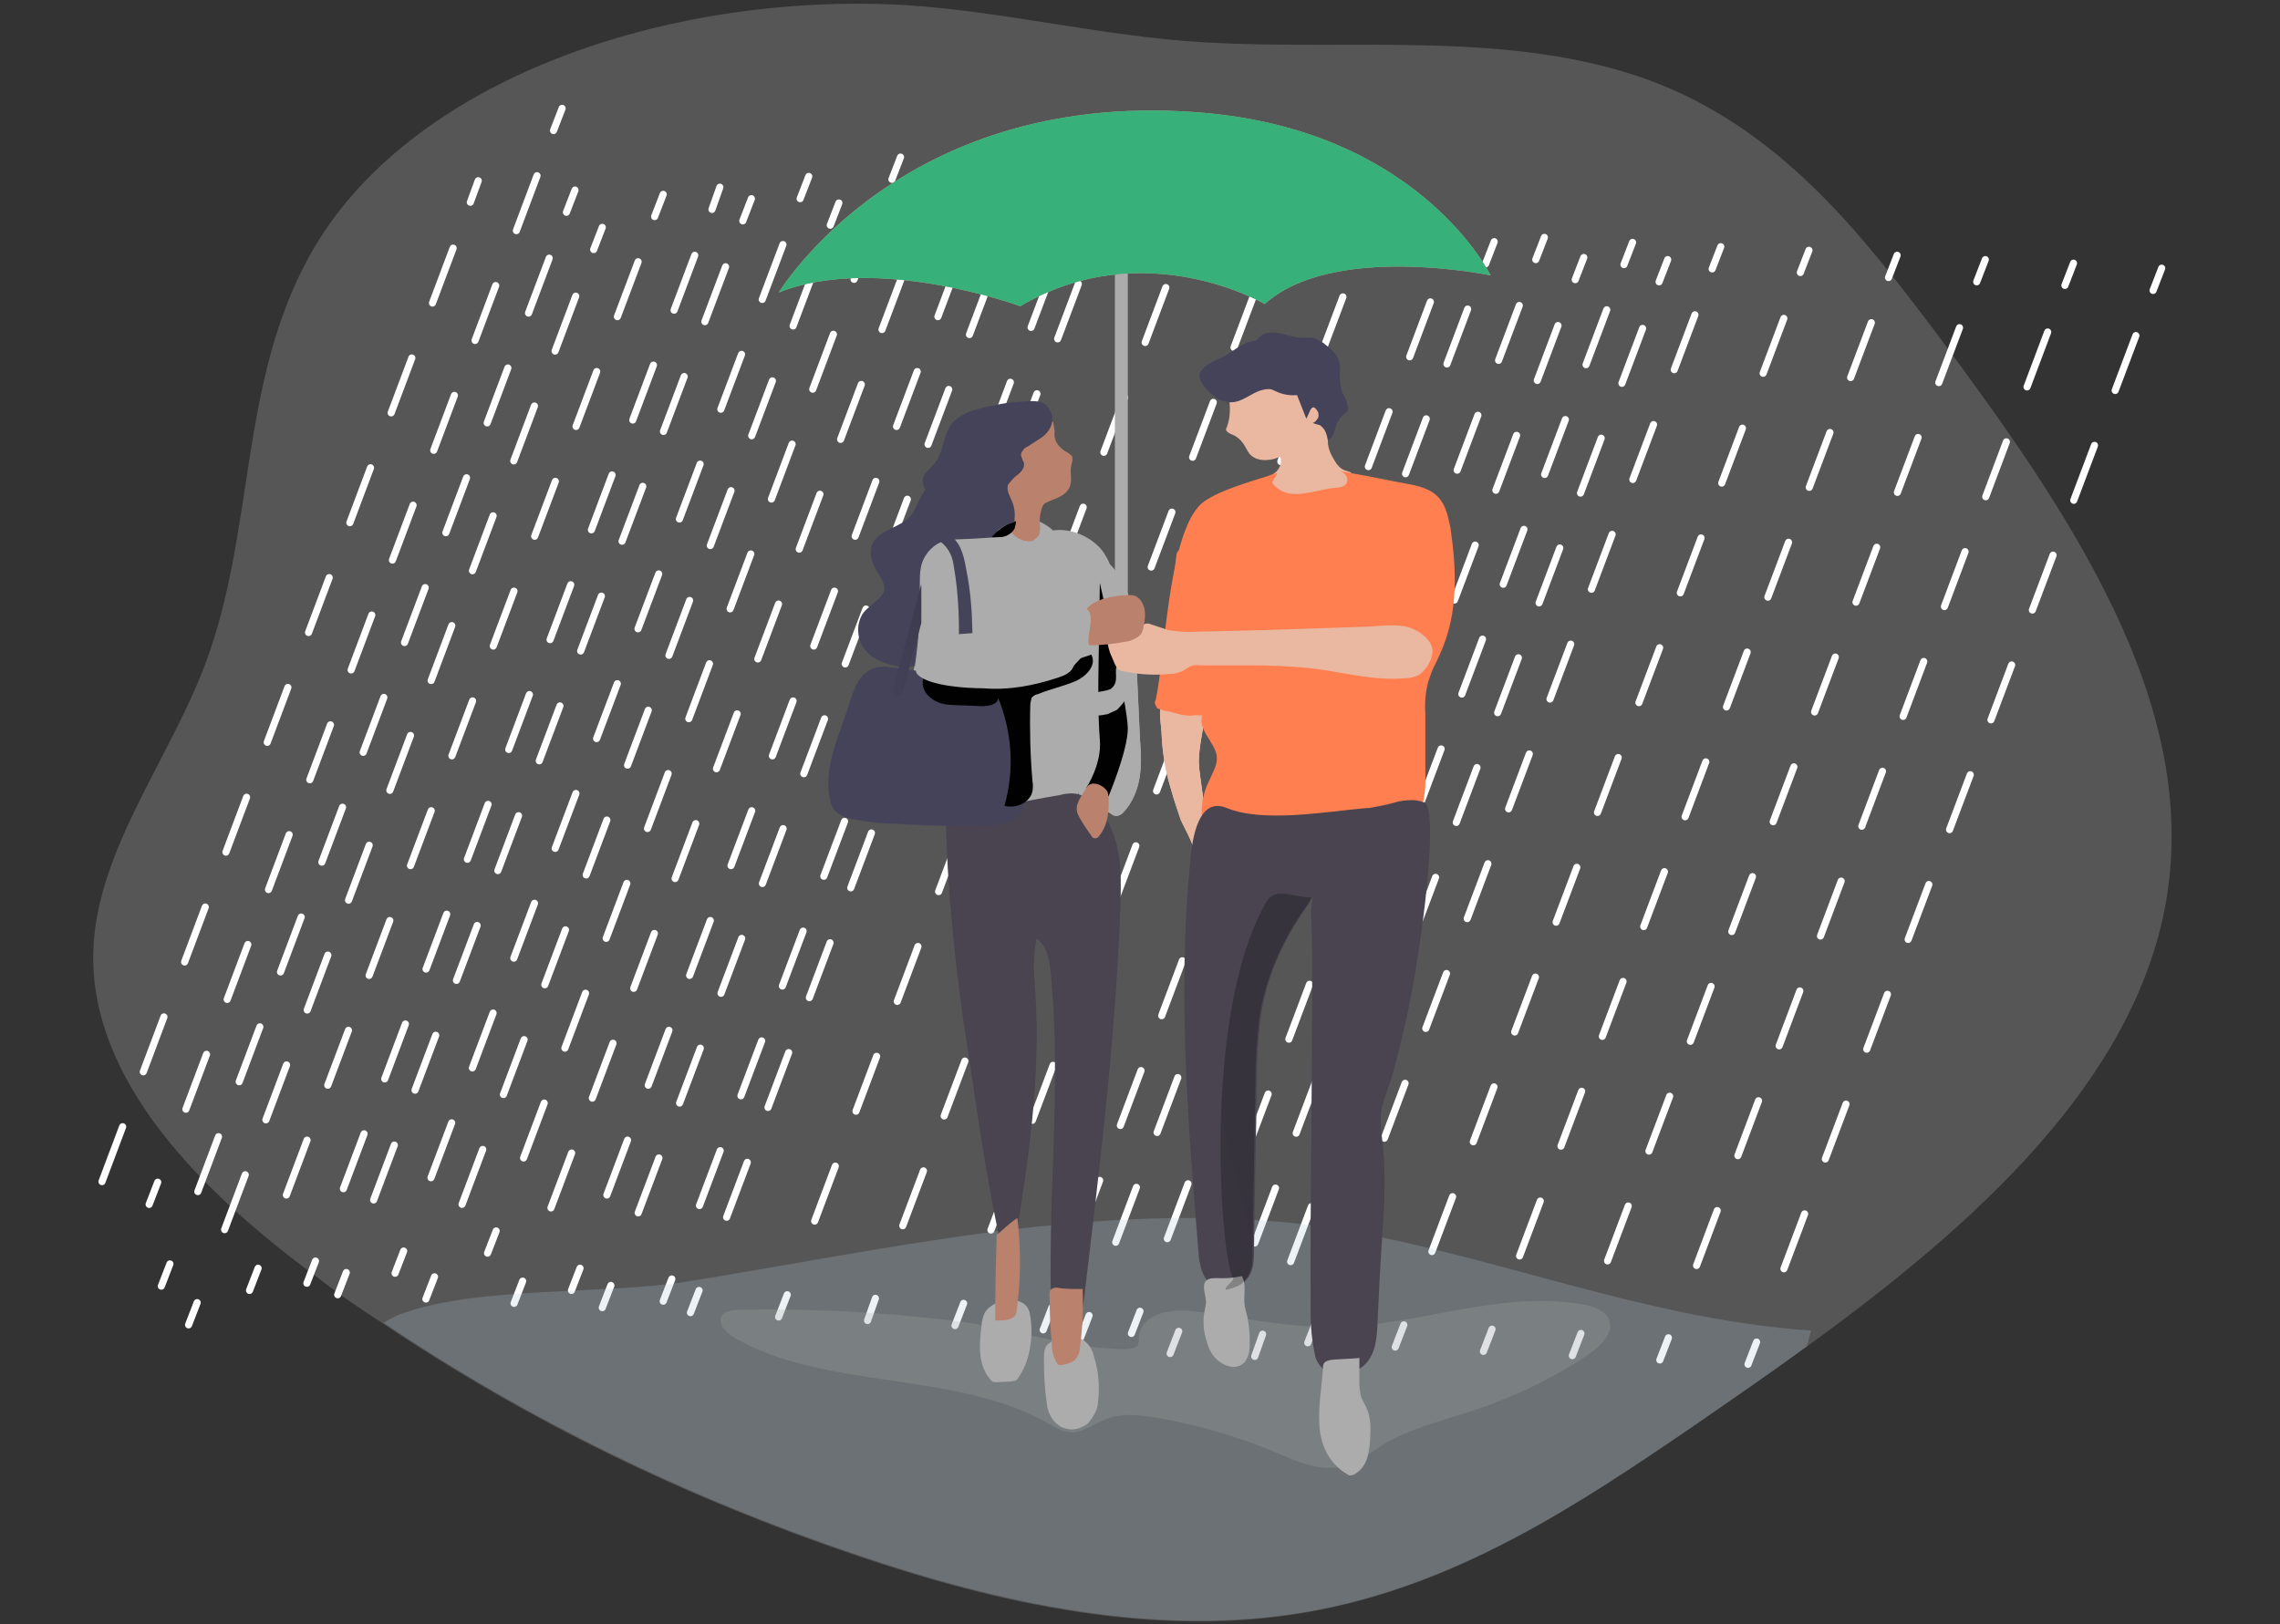 <?xml version="1.0" encoding="utf-8"?>
<!-- Generator: Adobe Illustrator 17.0.0, SVG Export Plug-In . SVG Version: 6.00 Build 0)  -->
<!DOCTYPE svg PUBLIC "-//W3C//DTD SVG 1.1//EN" "http://www.w3.org/Graphics/SVG/1.1/DTD/svg11.dtd">
<svg version="1.1" id="Слой_1" xmlns="http://www.w3.org/2000/svg" xmlns:xlink="http://www.w3.org/1999/xlink" x="0px" y="0px"
	 width="612px" height="436.11px" viewBox="0 179.08 612 436.11" enable-background="new 0 179.08 612 436.11" xml:space="preserve"
	>
<rect x="0" y="179.08" width="612" height="436.11" fill="#333333" stroke="none"/>
<g>
	<g>
		<g>
			<g>
				<g>
					<path opacity="0.24" fill="#C7C7C7" enable-background="new    " d="M581.4,421.211
						c-8.468,47.921-50.615,86.219-96.611,119.513c-10.008,7.313-20.4,14.434-30.408,21.362
						c-30.985,21.17-63.702,42.917-103.54,49.845c-40.608,7.121-82.947-2.309-120.86-15.204
						c-46.189-15.589-88.913-36.566-127.211-62.355c-5.966-3.849-11.932-7.891-17.513-12.317
						c-31.755-23.287-60.815-52.924-60.238-86.989c0.577-27.136,20.208-51.577,30.023-77.559
						c13.472-35.796,9.045-75.249,27.906-109.506c26.174-47.728,96.804-71.208,160.121-67.551
						c26.943,1.732,53.117,8.468,80.445,10.008c39.645,2.309,81.985-3.464,119.321,10.2c35.026,13.087,56.581,40.992,76.404,67.166
						C554.457,315.17,590.83,367.132,581.4,421.211z"/>
					<path fill="none" stroke="#FFFFFF" stroke-width="1.91" stroke-linecap="round" stroke-miterlimit="10" d="M128.366,227.604
						l-2.117,5.774"/>
					
						<path fill="none" stroke="#FFFFFF" stroke-width="1.91" stroke-linecap="round" stroke-miterlimit="10" stroke-dasharray="15.75,15.75" d="
						M121.63,245.694L22.325,509.74"/>
					<path fill="none" stroke="#FFFFFF" stroke-width="1.91" stroke-linecap="round" stroke-miterlimit="10" d="M154.347,230.106
						l-2.309,5.966"/>
					
						<path fill="none" stroke="#FFFFFF" stroke-width="1.91" stroke-linecap="round" stroke-miterlimit="10" stroke-dasharray="15.75,15.75" d="
						M147.419,248.389L48.113,512.242"/>
					<path fill="none" stroke="#FFFFFF" stroke-width="1.91" stroke-linecap="round" stroke-miterlimit="10" d="M45.611,518.4
						l-2.309,5.966"/>
					<path fill="none" stroke="#FFFFFF" stroke-width="1.91" stroke-linecap="round" stroke-miterlimit="10" d="M161.66,240.113
						l-2.309,5.966"/>
					
						<path fill="none" stroke="#FFFFFF" stroke-width="1.91" stroke-linecap="round" stroke-miterlimit="10" stroke-dasharray="15.75,15.75" d="
						M154.54,258.589L55.234,522.634"/>
					<path fill="none" stroke="#FFFFFF" stroke-width="1.91" stroke-linecap="round" stroke-miterlimit="10" d="M52.925,528.792
						l-2.309,5.966"/>
					<path fill="none" stroke="#FFFFFF" stroke-width="1.91" stroke-linecap="round" stroke-miterlimit="10" d="M178.019,231.26
						l-2.309,5.966"/>
					
						<path fill="none" stroke="#FFFFFF" stroke-width="1.91" stroke-linecap="round" stroke-miterlimit="10" stroke-dasharray="15.75,15.75" d="
						M171.283,249.351L71.785,513.396"/>
					<path fill="none" stroke="#FFFFFF" stroke-width="1.91" stroke-linecap="round" stroke-miterlimit="10" d="M69.283,519.555
						l-2.309,5.966"/>
					<path fill="none" stroke="#FFFFFF" stroke-width="1.91" stroke-linecap="round" stroke-miterlimit="10" d="M201.691,232.415
						l-2.309,5.966"/>
					
						<path fill="none" stroke="#FFFFFF" stroke-width="1.91" stroke-linecap="round" stroke-miterlimit="10" stroke-dasharray="15.75,15.75" d="
						M194.762,250.698L95.264,514.551"/>
					<path fill="none" stroke="#FFFFFF" stroke-width="1.91" stroke-linecap="round" stroke-miterlimit="10" d="M92.955,520.709
						l-2.309,5.966"/>
					<path fill="none" stroke="#FFFFFF" stroke-width="1.91" stroke-linecap="round" stroke-miterlimit="10" d="M193.223,229.336
						l-2.117,5.966"/>
					
						<path fill="none" stroke="#FFFFFF" stroke-width="1.91" stroke-linecap="round" stroke-miterlimit="10" stroke-dasharray="15.75,15.75" d="
						M186.487,247.619L87.181,511.472"/>
					<path fill="none" stroke="#FFFFFF" stroke-width="1.91" stroke-linecap="round" stroke-miterlimit="10" d="M84.679,517.63
						l-2.309,5.966"/>
					<path fill="none" stroke="#FFFFFF" stroke-width="1.91" stroke-linecap="round" stroke-miterlimit="10" d="M225.17,233.57
						l-2.309,5.966"/>
					
						<path fill="none" stroke="#FFFFFF" stroke-width="1.91" stroke-linecap="round" stroke-miterlimit="10" stroke-dasharray="15.75,15.75" d="
						M218.434,251.853l-99.498,264.045"/>
					<path fill="none" stroke="#FFFFFF" stroke-width="1.91" stroke-linecap="round" stroke-miterlimit="10" d="M116.626,521.864
						l-2.309,5.966"/>
					<path fill="none" stroke="#FFFFFF" stroke-width="1.91" stroke-linecap="round" stroke-miterlimit="10" d="M217.087,226.449
						l-2.309,5.966"/>
					
						<path fill="none" stroke="#FFFFFF" stroke-width="1.91" stroke-linecap="round" stroke-miterlimit="10" stroke-dasharray="15.75,15.75" d="
						M210.158,244.732L110.66,508.585"/>
					<path fill="none" stroke="#FFFFFF" stroke-width="1.91" stroke-linecap="round" stroke-miterlimit="10" d="M108.351,514.936
						l-2.309,5.966"/>
					<path fill="none" stroke="#FFFFFF" stroke-width="1.91" stroke-linecap="round" stroke-miterlimit="10" d="M249.034,234.725
						l-2.309,5.966"/>
					
						<path fill="none" stroke="#FFFFFF" stroke-width="1.91" stroke-linecap="round" stroke-miterlimit="10" stroke-dasharray="15.75,15.75" d="
						M242.298,252.815L142.8,516.86"/>
					<path fill="none" stroke="#FFFFFF" stroke-width="1.91" stroke-linecap="round" stroke-miterlimit="10" d="M140.298,523.019
						l-2.309,5.966"/>
					<path fill="none" stroke="#FFFFFF" stroke-width="1.91" stroke-linecap="round" stroke-miterlimit="10" d="M241.721,221.253
						l-2.309,5.966"/>
					
						<path fill="none" stroke="#FFFFFF" stroke-width="1.91" stroke-linecap="round" stroke-miterlimit="10" stroke-dasharray="15.75,15.75" d="
						M234.792,239.343l-99.306,264.045"/>
					<path fill="none" stroke="#FFFFFF" stroke-width="1.91" stroke-linecap="round" stroke-miterlimit="10" d="M133.177,509.547
						l-2.309,5.966"/>
					<path fill="none" stroke="#FFFFFF" stroke-width="1.91" stroke-linecap="round" stroke-miterlimit="10" d="M272.706,235.879
						l-2.309,5.966"/>
					
						<path fill="none" stroke="#FFFFFF" stroke-width="1.91" stroke-linecap="round" stroke-miterlimit="10" stroke-dasharray="15.75,15.75" d="
						M265.777,254.162l-99.498,263.853"/>
					<path fill="none" stroke="#FFFFFF" stroke-width="1.91" stroke-linecap="round" stroke-miterlimit="10" d="M163.97,524.174
						l-2.309,5.966"/>
					<path fill="none" stroke="#FFFFFF" stroke-width="1.91" stroke-linecap="round" stroke-miterlimit="10" d="M264.238,231.068
						l-2.309,5.966"/>
					
						<path fill="none" stroke="#FFFFFF" stroke-width="1.91" stroke-linecap="round" stroke-miterlimit="10" stroke-dasharray="15.75,15.75" d="
						M257.309,249.351l-99.498,264.045"/>
					<path fill="none" stroke="#FFFFFF" stroke-width="1.91" stroke-linecap="round" stroke-miterlimit="10" d="M155.694,519.555
						l-2.309,5.966"/>
					<path fill="none" stroke="#FFFFFF" stroke-width="1.91" stroke-linecap="round" stroke-miterlimit="10" d="M296.185,237.226
						l-2.309,5.966"/>
					
						<path fill="none" stroke="#FFFFFF" stroke-width="1.91" stroke-linecap="round" stroke-miterlimit="10" stroke-dasharray="15.75,15.75" d="
						M289.449,255.317l-99.498,264.045"/>
					<path fill="none" stroke="#FFFFFF" stroke-width="1.91" stroke-linecap="round" stroke-miterlimit="10" d="M187.642,525.521
						l-2.309,5.966"/>
					<path fill="none" stroke="#FFFFFF" stroke-width="1.91" stroke-linecap="round" stroke-miterlimit="10" d="M289.064,234.147
						l-2.309,5.966"/>
					
						<path fill="none" stroke="#FFFFFF" stroke-width="1.91" stroke-linecap="round" stroke-miterlimit="10" stroke-dasharray="15.75,15.75" d="
						M282.328,252.238l-99.691,264.045"/>
					<path fill="none" stroke="#FFFFFF" stroke-width="1.91" stroke-linecap="round" stroke-miterlimit="10" d="M180.328,522.441
						l-2.309,5.966"/>
					<path fill="none" stroke="#FFFFFF" stroke-width="1.91" stroke-linecap="round" stroke-miterlimit="10" d="M320.049,238.189
						l-2.309,5.966"/>
					
						<path fill="none" stroke="#FFFFFF" stroke-width="1.91" stroke-linecap="round" stroke-miterlimit="10" stroke-dasharray="15.75,15.75" d="
						M312.928,256.279l-99.306,264.045"/>
					<path fill="none" stroke="#FFFFFF" stroke-width="1.91" stroke-linecap="round" stroke-miterlimit="10" d="M211.313,526.675
						l-2.309,5.966"/>
					<path fill="none" stroke="#FFFFFF" stroke-width="1.91" stroke-linecap="round" stroke-miterlimit="10" d="M401.072,243.962
						l-2.309,5.966"/>
					
						<path fill="none" stroke="#FFFFFF" stroke-width="1.91" stroke-linecap="round" stroke-miterlimit="10" stroke-dasharray="15.75,15.75" d="
						M393.951,262.053l-99.498,263.853"/>
					<path fill="none" stroke="#FFFFFF" stroke-width="1.91" stroke-linecap="round" stroke-miterlimit="10" d="M292.336,532.257
						l-2.309,5.966"/>
					<path fill="none" stroke="#FFFFFF" stroke-width="1.91" stroke-linecap="round" stroke-miterlimit="10" d="M343.721,239.343
						l-2.309,5.966"/>
					
						<path fill="none" stroke="#FFFFFF" stroke-width="1.91" stroke-linecap="round" stroke-miterlimit="10" stroke-dasharray="15.75,15.75" d="
						M336.792,257.626l-99.498,263.853"/>
					<path fill="none" stroke="#FFFFFF" stroke-width="1.91" stroke-linecap="round" stroke-miterlimit="10" d="M234.985,527.638
						l-2.117,5.966"/>
					<path fill="none" stroke="#FFFFFF" stroke-width="1.91" stroke-linecap="round" stroke-miterlimit="10" d="M367.2,240.691
						l-2.309,5.966"/>
					
						<path fill="none" stroke="#FFFFFF" stroke-width="1.91" stroke-linecap="round" stroke-miterlimit="10" stroke-dasharray="15.75,15.75" d="
						M360.464,258.781l-99.498,263.853"/>
					<path fill="none" stroke="#FFFFFF" stroke-width="1.91" stroke-linecap="round" stroke-miterlimit="10" d="M258.657,528.985
						l-2.309,5.966"/>
					<path fill="none" stroke="#FFFFFF" stroke-width="1.91" stroke-linecap="round" stroke-miterlimit="10" d="M390.872,241.845
						l-2.309,5.966"/>
					
						<path fill="none" stroke="#FFFFFF" stroke-width="1.91" stroke-linecap="round" stroke-miterlimit="10" stroke-dasharray="15.75,15.75" d="
						M383.943,260.128l-99.306,263.853"/>
					<path fill="none" stroke="#FFFFFF" stroke-width="1.91" stroke-linecap="round" stroke-miterlimit="10" d="M282.328,530.14
						l-2.309,5.966"/>
					<path fill="none" stroke="#FFFFFF" stroke-width="1.91" stroke-linecap="round" stroke-miterlimit="10" d="M414.543,242.808
						l-2.309,5.966"/>
					
						<path fill="none" stroke="#FFFFFF" stroke-width="1.91" stroke-linecap="round" stroke-miterlimit="10" stroke-dasharray="15.75,15.75" d="
						M407.808,261.091l-99.498,263.853"/>
					<path fill="none" stroke="#FFFFFF" stroke-width="1.91" stroke-linecap="round" stroke-miterlimit="10" d="M306,531.102
						l-2.309,5.966"/>
					<path fill="none" stroke="#FFFFFF" stroke-width="1.91" stroke-linecap="round" stroke-miterlimit="10" d="M425.128,248.196
						l-2.309,5.966"/>
					
						<path fill="none" stroke="#FFFFFF" stroke-width="1.91" stroke-linecap="round" stroke-miterlimit="10" stroke-dasharray="15.75,15.75" d="
						M418.2,266.479l-99.498,263.853"/>
					<path fill="none" stroke="#FFFFFF" stroke-width="1.91" stroke-linecap="round" stroke-miterlimit="10" d="M316.392,536.491
						l-2.309,5.966"/>
					<path fill="none" stroke="#FFFFFF" stroke-width="1.91" stroke-linecap="round" stroke-miterlimit="10" d="M438.215,244.155
						l-2.309,5.966"/>
					
						<path fill="none" stroke="#FFFFFF" stroke-width="1.91" stroke-linecap="round" stroke-miterlimit="10" stroke-dasharray="15.75,15.75" d="
						M431.287,262.245l-99.498,263.853"/>
					<path fill="none" stroke="#FFFFFF" stroke-width="1.91" stroke-linecap="round" stroke-miterlimit="10" d="M329.479,532.449
						l-2.309,5.966"/>
					<path fill="none" stroke="#FFFFFF" stroke-width="1.91" stroke-linecap="round" stroke-miterlimit="10" d="M447.645,248.774
						l-2.309,5.966"/>
					
						<path fill="none" stroke="#FFFFFF" stroke-width="1.91" stroke-linecap="round" stroke-miterlimit="10" stroke-dasharray="15.75,15.75" d="
						M440.909,267.249l-99.498,263.853"/>
					<path fill="none" stroke="#FFFFFF" stroke-width="1.91" stroke-linecap="round" stroke-miterlimit="10" d="M338.909,537.26
						l-2.117,5.966"/>
					<path fill="none" stroke="#FFFFFF" stroke-width="1.91" stroke-linecap="round" stroke-miterlimit="10" d="M461.887,245.309
						l-2.309,5.966"/>
					
						<path fill="none" stroke="#FFFFFF" stroke-width="1.91" stroke-linecap="round" stroke-miterlimit="10" stroke-dasharray="15.75,15.75" d="
						M454.958,263.592L355.46,527.445"/>
					<path fill="none" stroke="#FFFFFF" stroke-width="1.91" stroke-linecap="round" stroke-miterlimit="10" d="M353.343,533.604
						l-2.309,5.966"/>
					<path fill="none" stroke="#FFFFFF" stroke-width="1.91" stroke-linecap="round" stroke-miterlimit="10" d="M485.559,246.272
						l-2.309,5.966"/>
					
						<path fill="none" stroke="#FFFFFF" stroke-width="1.91" stroke-linecap="round" stroke-miterlimit="10" stroke-dasharray="15.75,15.75" d="
						M478.823,264.555l-99.498,263.853"/>
					<path fill="none" stroke="#FFFFFF" stroke-width="1.91" stroke-linecap="round" stroke-miterlimit="10" d="M376.823,534.758
						l-2.309,5.966"/>
					<path fill="none" stroke="#FFFFFF" stroke-width="1.91" stroke-linecap="round" stroke-miterlimit="10" d="M509.23,247.619
						l-2.309,5.966"/>
					
						<path fill="none" stroke="#FFFFFF" stroke-width="1.91" stroke-linecap="round" stroke-miterlimit="10" stroke-dasharray="15.75,15.75" d="
						M502.302,265.709l-99.498,264.045"/>
					<path fill="none" stroke="#FFFFFF" stroke-width="1.91" stroke-linecap="round" stroke-miterlimit="10" d="M400.494,535.913
						l-2.309,5.966"/>
					<path fill="none" stroke="#FFFFFF" stroke-width="1.91" stroke-linecap="round" stroke-miterlimit="10" d="M532.902,248.774
						l-2.31,5.966"/>
					
						<path fill="none" stroke="#FFFFFF" stroke-width="1.91" stroke-linecap="round" stroke-miterlimit="10" stroke-dasharray="15.75,15.75" d="
						M525.974,267.057l-99.498,263.853"/>
					<path fill="none" stroke="#FFFFFF" stroke-width="1.91" stroke-linecap="round" stroke-miterlimit="10" d="M424.358,537.068
						l-2.309,5.966"/>
					<path fill="none" stroke="#FFFFFF" stroke-width="1.91" stroke-linecap="round" stroke-miterlimit="10" d="M556.574,249.736
						l-2.309,5.966"/>
					
						<path fill="none" stroke="#FFFFFF" stroke-width="1.91" stroke-linecap="round" stroke-miterlimit="10" stroke-dasharray="15.75,15.75" d="
						M549.645,268.211L450.34,532.257"/>
					<path fill="none" stroke="#FFFFFF" stroke-width="1.91" stroke-linecap="round" stroke-miterlimit="10" d="M447.838,538.223
						l-2.309,5.966"/>
					<path fill="none" stroke="#FFFFFF" stroke-width="1.91" stroke-linecap="round" stroke-miterlimit="10" d="M580.245,251.083
						l-2.309,5.966"/>
					
						<path fill="none" stroke="#FFFFFF" stroke-width="1.91" stroke-linecap="round" stroke-miterlimit="10" stroke-dasharray="15.75,15.75" d="
						M573.317,269.174l-99.498,263.853"/>
					<path fill="none" stroke="#FFFFFF" stroke-width="1.91" stroke-linecap="round" stroke-miterlimit="10" d="M471.509,539.377
						l-2.309,5.966"/>
					<path fill="none" stroke="#FFFFFF" stroke-width="1.91" stroke-linecap="round" stroke-miterlimit="10" d="M150.883,208.166
						l-2.309,5.966"/>
					
						<path fill="none" stroke="#FFFFFF" stroke-width="1.91" stroke-linecap="round" stroke-miterlimit="10" stroke-dasharray="15.75,15.75" d="
						M144.147,226.257L44.842,490.302"/>
					<path fill="none" stroke="#FFFFFF" stroke-width="1.91" stroke-linecap="round" stroke-miterlimit="10" d="M42.34,496.46
						l-2.309,5.966"/>
					<path opacity="0.24" fill="#B1CADB" enable-background="new    " d="M486.136,536.298c-0.385,1.347-0.77,2.887-1.155,4.234
						c-10.008,7.313-20.4,14.434-30.408,21.362c-30.985,21.17-63.702,42.917-103.54,49.845
						c-40.608,7.121-82.947-2.309-120.86-15.204c-46.189-15.589-88.913-36.566-127.211-62.355c1.732-0.962,3.272-1.924,5.196-2.502
						c20.208-7.313,53.694-5.004,75.826-8.468c55.234-8.853,111.238-22.132,168.204-15.204
						C397.415,514.358,439.947,533.219,486.136,536.298z"/>
					<path opacity="0.24" fill="#ACACAC" enable-background="new    " d="M198.419,530.717c-1.347,0-2.694,0.192-3.849,0.77
						c-2.887,1.925,0,5.389,2.887,6.928c23.864,13.664,58.891,8.853,82.947,22.325c2.309,1.155,4.619,2.887,7.506,2.887
						c3.272-0.192,5.774-2.309,8.853-3.464c4.234-1.925,9.623-1.155,14.241-0.385c10.777,1.925,21.362,5.004,30.985,9.045
						c5.966,2.502,12.317,5.581,18.668,3.849c3.849-0.77,6.736-3.272,10.008-5.389c7.891-5.004,18.091-7.121,27.328-10.392
						c10.392-3.657,20.015-8.468,28.483-14.242c3.464-2.502,6.928-5.966,5.389-9.43c-1.155-2.694-5.389-3.849-8.853-4.234
						c-21.555-3.079-42.725,5.966-64.664,6.351c-11.547,0.193-22.709-2.117-33.872-3.657c-3.657-0.577-7.506-1.155-11.162-0.385
						c-3.657,0.577-7.121,2.887-7.506,5.966c-0.192,1.155,0.192,2.502-0.77,3.272c-0.962,0.77-2.502,0.77-3.849,0.77
						c-15.589-0.385-30.215-5.966-45.611-7.698C236.332,531.294,217.279,530.332,198.419,530.717z"/>
					<path fill="#ACACAC" d="M291.374,347.887c-0.577,9.238-3.079,18.283-2.502,27.328c0.192,4.426,1.155,8.853,1.155,13.279
						c-0.192,4.426-2.117,9.045-6.543,11.932c-6.736,4.426-16.936,3.079-25.596,1.347c-2.309-0.385-4.426-0.77-5.966-2.309
						c-1.155-1.155-1.925-2.887-1.925-4.426c-0.962-7.506-1.347-15.396-0.962-22.902c0.192-3.464,0.385-6.928,0.577-10.392
						c0-1.924,0.192-3.464,0.385-5.196c0.962-10.777,3.657-20.4,12.317-29.638c1.155-1.155,2.502-2.694,3.657-4.042c0,0,0,0,0-0.192
						c0.385-0.385,0.962-0.962,1.347-1.347c1.347-1.155,3.079-2.117,5.004-2.694c0.77-0.192,1.925-0.385,2.887-0.385
						c6.543,0.192,10.777,6.543,12.894,10.585C291.374,335.185,291.759,341.728,291.374,347.887z"/>
					<path fill="#45435A" d="M243.068,319.211c-2.502,1.347-5.581,2.502-7.313,4.234c-2.309,2.502-1.732,6.158,0.192,8.853
						c0.962,1.732,2.309,3.272,1.925,5.196c-0.385,1.925-2.694,3.079-4.042,4.426c-1.155,1.155-2.309,2.694-2.694,4.234
						c-0.385,1.732-0.385,3.272,0.192,4.619c0.577,1.347,1.732,2.887,2.887,4.042c1.155,1.155,3.079,2.117,5.196,2.502
						c4.426,1.155,9.623,0.192,13.664-1.732c4.042-1.925,7.313-4.619,10.392-7.506c1.155-0.962,2.309-2.117,2.887-3.272
						c2.694-5.004-2.694-10.392-1.732-15.781c0.577-2.694,2.694-5.004,3.272-7.506c0.577-3.272-1.155-6.543-3.657-9.045
						c-2.887-2.887-9.623-6.736-14.049-3.464C246.532,312.091,247.302,316.517,243.068,319.211z"/>
					
						<linearGradient id="SVGID_1_" gradientUnits="userSpaceOnUse" x1="126.781" y1="1509.422" x2="138.688" y2="1528.086" gradientTransform="matrix(1.925 0 0 1.925 7.878 -2572.988)">
						<stop  offset="0" style="stop-color:#010101;stop-opacity:0"/>
						<stop  offset="0.95" style="stop-color:#010101"/>
					</linearGradient>
					<path fill="url(#SVGID_1_)" d="M267.702,321.713L267.702,321.713c-0.192,0.577-0.192,0.962-0.385,1.347l-0.192,0.192
						c-0.77,2.117-2.309,3.849-2.694,5.966c-0.962,5.389,4.426,10.777,1.732,15.781c-0.77,1.155-1.732,2.309-2.887,3.272
						c-3.272,2.887-6.351,5.581-10.392,7.506c-0.77,0.385-1.925,0.77-2.694,0.962c-1.347,0.385-2.694,0.77-4.234,0.962
						c0.962-6.928,1.732-13.664,1.347-20.592c0-2.694-0.192-5.389,0.77-7.698c0.962-2.309,3.079-5.004,6.351-5.774
						c1.347-0.192,2.887-0.385,4.234-0.385c2.309,0,5.196-0.577,7.506,0c0,0,0,0,0-0.192
						C266.74,322.675,267.125,322.291,267.702,321.713z"/>
					
						<linearGradient id="SVGID_2_" gradientUnits="userSpaceOnUse" x1="157.714" y1="1537.269" x2="164.115" y2="1537.269" gradientTransform="matrix(1.925 0 0 1.925 7.878 -2572.988)">
						<stop  offset="0" style="stop-color:#E4C5D5"/>
						<stop  offset="0.42" style="stop-color:#E9D3CF"/>
						<stop  offset="1" style="stop-color:#EFE8CA"/>
					</linearGradient>
					<path fill="url(#SVGID_2_)" d="M320.242,407.162c2.694-3.464,3.272-7.506,2.887-11.547c-0.192-3.849-1.155-7.891-1.347-11.932
						c0-5.196,1.732-10.2,1.925-15.396c0.192-2.887,0.192-3.849-3.657-4.234c-2.117-0.192-4.234-0.385-6.158,0.577
						c-3.657,2.117-2.309,7.891-2.117,10.97c0.192,5.196,0.962,10.2,2.502,15.204c0.77,2.887,1.732,5.581,2.694,8.468
						C317.355,400.234,320.819,406.392,320.242,407.162z"/>
					<path fill="#EAB8A0" d="M320.242,407.162c2.694-3.464,3.272-7.506,2.887-11.547c-0.192-3.849-1.155-7.891-1.347-11.932
						c0-5.196,1.732-10.2,1.925-15.396c0.192-2.887,0.192-3.849-3.657-4.234c-2.117-0.192-4.234-0.385-6.158,0.577
						c-3.657,2.117-2.309,7.891-2.117,10.97c0.192,5.196,0.962,10.2,2.502,15.204c0.77,2.887,1.732,5.581,2.694,8.468
						C317.355,400.234,320.819,406.392,320.242,407.162z"/>
					<path fill="#BA816C" d="M283.098,294.77c-0.192,0.962,0,2.117,0.385,2.887s1.155,1.732,2.309,2.502
						c0.77,0.385,1.347,0.77,1.925,1.347c0.385,0.77,0,1.732-0.192,2.694c-0.385,1.925,0.385,3.657-0.385,5.581
						s-2.887,2.887-5.004,3.657c-0.577,0.192-1.155,0.577-1.732,0.77c-0.385,0.385-0.577,0.77-0.77,1.347
						c-0.385,1.155-0.577,2.694-0.577,3.849c0.192,0.77,0.192,1.925,0,2.694c0,0.385-0.192,0.77-0.577,1.155
						c-0.385,0.385-0.77,0.577-1.155,0.962c-0.385,0.192-0.77,0.192-1.347,0.192c-0.385,0-0.77-0.192-1.347-0.192
						c-0.77-0.385-1.732-0.77-2.309-1.347c-3.464-3.272-5.774-7.121-6.351-11.547c-0.385-2.887-0.385-5.966-0.192-8.853
						c0-1.925,0.192-3.464,0.77-5.389c0.385-1.347,1.155-2.694,2.502-3.657c1.155-0.962,2.502-2.117,4.042-2.694
						c1.54-0.577,3.464-0.577,5.196-0.385c1.732,0.192,3.272,0.962,4.426,2.117"/>
					<path fill="#45435A" d="M272.706,319.019c0,0.577-0.192,1.155-0.385,1.925c-0.385,0.77-0.962,1.347-2.117,1.925
						c-0.962,0.385-1.925,0.577-2.887,0.577c-0.385,0-0.77,0-1.155-0.192c0.385-0.385,0.962-0.962,1.347-1.347
						C269.049,320.558,270.589,319.596,272.706,319.019z"/>
					
						<linearGradient id="SVGID_3_" gradientUnits="userSpaceOnUse" x1="397.029" y1="2135.622" x2="387.652" y2="2112.933" gradientTransform="matrix(1.925 0 0 1.925 7.878 -2572.988)">
						<stop  offset="0" style="stop-color:#010101;stop-opacity:0"/>
						<stop  offset="0.95" style="stop-color:#010101"/>
					</linearGradient>
					<path fill="url(#SVGID_3_)" d="M272.706,319.019c0,0.577-0.192,1.155-0.385,1.925c-0.385,0.77-0.962,1.347-2.117,1.925
						c-0.962,0.385-1.925,0.577-2.887,0.577c-0.385,0-0.77,0-1.155-0.192c0.385-0.385,0.962-0.962,1.347-1.347
						C269.049,320.558,270.589,319.596,272.706,319.019z"/>
					<path fill="#ACACAC" d="M273.091,371.366c-1.732,0.962-3.464,1.732-5.389,1.925c-5.004,0.577-9.815,0.77-15.011,0.192
						c-1.155-0.192-2.694-0.385-3.657-0.77c-0.577-0.192-0.962-0.385-1.732-0.77c-3.464-2.309-3.079-6.351-2.502-9.815
						c0.192-1.155,0.385-2.694,0.577-3.849c0.962-6.928,1.732-13.664,1.347-20.592c0-2.694-0.192-5.389,0.77-7.698
						c0.962-2.309,3.079-5.004,6.351-5.774c1.347-0.192,2.887-0.385,4.234-0.385c2.309,0,11.932-0.77,12.125-0.577
						c2.309,1.732-0.77,6.351-1.155,8.468c-0.577,7.313-1.925,14.434-3.079,21.94c1.925,0.577,3.657,0.77,5.581,0.577
						c0.192,0,0.577,0,0.77,0c0.192,0,0.577,0.192,0.77,0.192c0.192,0.192,0.385,0.577,0.385,0.77
						c0.192,3.272,0.577,6.543,0.77,9.815C275.208,366.94,275.208,369.634,273.091,371.366z"/>
					<path fill="#ACACAC" d="M296.762,328.257c1.732,2.694,2.117,5.966,2.309,9.045c0.962,10.2,1.732,20.592,2.309,30.985
						c0.385,6.736,0.77,13.664-0.77,20.208c-0.77,3.849-2.694,7.698-5.389,11.162c-4.619-3.657-6.736-8.853-7.313-13.857
						c-0.577-5.196,0-10.2,0.385-15.396c0.385-8.468-0.192-16.743-1.347-25.019c-1.155-7.506-5.004-16.358-4.426-23.864
						C288.102,320.558,294.453,324.023,296.762,328.257z"/>
					<path fill="#494450" d="M253.845,398.309c0.385,18.091,2.117,35.796,4.619,53.887c3.272,21.17,5.966,42.532,10.777,63.702
						c1.155,0.77,2.887-0.962,3.079-2.309c3.657-22.517,7.121-45.226,5.581-68.128c-0.385-5.004-0.77-9.815,0.385-14.434
						c2.694,2.117,3.272,5.389,3.657,8.275c3.272,31.755-1.155,63.509,0.385,95.072c0,0.193,0,0.577,0.192,0.77
						c0.192,0.192,0.192,0.385,0.577,0.577c0.385,0.193,0.77,0.385,1.347,0.193c1.155-0.193,2.309-0.385,3.079-0.962
						c0.77-0.577,1.732-1.155,2.117-2.117c0.77-1.732,1.155-3.464,1.347-5.196c4.234-35.604,8.66-71.4,9.815-107.196
						c0.192-8.853,0-18.475-6.928-25.404c-1.155-1.347-3.079-2.502-5.196-2.887c-1.347-0.192-2.887,0-4.234,0.385
						C275.015,394.075,263.275,396.77,253.845,398.309z"/>
					<path fill="#45435A" d="M257.887,360.781c1.732,0,3.079,0.192,4.426,0.577c1.155,0.385,2.309,0.962,3.079,1.925
						c4.234,3.464,5.966,8.66,6.736,13.472c1.155,5.196,1.732,10.2,2.502,15.396c0.385,1.732,0.192,3.272-0.385,4.619
						c-0.385,0.77-1.155,1.732-2.117,2.309c-0.77,0.577-1.925,0.962-3.079,1.155c-2.309,0.577-4.426,0.77-6.736,0.577
						c-7.313,0.192-14.819-0.192-22.325-0.577c-3.849,0-7.698-0.577-11.547-1.347c-1.925-0.385-3.464-1.155-4.619-2.502
						c-0.385-0.577-0.77-1.347-0.962-2.309c-2.117-9.045,2.694-18.091,5.389-26.943c1.155-3.657,3.079-9.238,9.045-9.045
						C244.223,358.472,250.958,360.396,257.887,360.781z"/>
					
						<linearGradient id="SVGID_4_" gradientUnits="userSpaceOnUse" x1="3803.049" y1="7639.351" x2="4981.279" y2="9594.134" gradientTransform="matrix(1.925 0 0 1.925 7.878 -2572.988)">
						<stop  offset="0" style="stop-color:#010101;stop-opacity:0"/>
						<stop  offset="0.95" style="stop-color:#010101"/>
					</linearGradient>
					<path fill="url(#SVGID_4_)" d="M257.887,360.781c1.732,0,3.079,0.192,4.426,0.577c1.155,0.385,2.309,0.962,3.079,1.925
						c4.234,3.464,5.966,8.66,6.736,13.472c1.155,5.196,1.732,10.2,2.502,15.396c0.385,1.732,0.192,3.272-0.385,4.619
						c-0.385,0.77-1.155,1.732-2.117,2.309c-0.77,0.577-1.925,0.962-3.079,1.155c-2.309,0.577-4.426,0.77-6.736,0.577
						c-7.313,0.192-14.819-0.192-22.325-0.577c-3.849,0-7.698-0.577-11.547-1.347c-1.925-0.385-3.464-1.155-4.619-2.502
						c-0.385-0.577-0.77-1.347-0.962-2.309c-2.117-9.045,2.694-18.091,5.389-26.943c1.155-3.657,3.079-9.238,9.045-9.045
						C244.223,358.472,250.958,360.396,257.887,360.781z"/>
					<path fill="#ACACAC" d="M280.789,540.532c-0.577,1.155-0.577,2.502-0.577,3.657c0,3.849,0.192,7.698,0.77,11.74
						c0.192,1.732,0.77,3.079,1.732,4.426c0.385,0.577,1.155,1.155,1.925,1.732c0.77,0.385,1.732,0.577,2.694,0.77
						c0.962,0,2.117-0.192,2.887-0.577c0.77-0.385,1.732-0.77,2.309-1.732c0.962-1.155,1.925-2.887,2.117-4.234
						c0.577-4.234,0.385-8.66-0.962-12.894c-0.385-1.732-1.155-3.272-2.694-4.426C288.294,537.068,282.328,538.223,280.789,540.532z
						"/>
					<path fill="#ACACAC" d="M264.238,531.679c-0.385,0.962-0.77,2.309-0.77,3.272c-0.577,5.004-1.155,10.2,2.309,14.434
						c0.192,0.192,0.385,0.385,0.577,0.577c0.385,0.192,0.77,0.192,1.155,0.192l3.657-0.192c0.577,0,0.962-0.193,1.347-0.193
						c0.385-0.192,0.577-0.385,0.77-0.77c3.464-4.619,4.234-12.317,3.079-17.513C275.208,526.291,266.355,527.638,264.238,531.679z"
						/>
					<path fill="#BA816C" d="M267.702,506.66c-0.385,9.045-0.577,18.091-0.577,26.943c2.117,0,4.234,0,5.389-1.347
						c0.192-0.385,0.385-0.962,0.385-1.347c1.155-8.275,1.155-16.551,0.192-24.826c-2.117,1.347-3.849,3.079-5.581,4.619"/>
					<path fill="#BA816C" d="M290.219,525.136h0.192h0.192c0,0,0.192,0.192,0,0.192c0.192,5.389,0,10.392-0.77,15.781
						c0,1.155-0.577,2.309-1.347,3.079s-2.309,1.155-3.464,1.347c-0.192,0-0.577,0-0.77,0c-0.192-0.193-0.385-0.193-0.577-0.577
						c-0.962-1.732-1.347-3.272-1.347-5.196c-0.385-3.849-0.577-7.698-0.577-11.74c0-1.347-0.577-3.079,1.732-3.272
						C285.6,525.136,288.102,525.136,290.219,525.136z"/>
					<path fill="#ACACAC" d="M287.717,383.875c-0.577,0.962-0.962,2.117-0.962,3.272c0.192,1.155,0.962,2.502,2.117,3.464
						c2.887,2.694,6.159,5.004,9.623,7.121c0.192,0.192,0.577,0.385,1.155,0.385c0.77,0,1.347-0.385,1.925-0.962
						c5.004-5.581,5.004-12.702,4.426-19.438c-0.385-8.468-0.77-16.551-1.155-25.019c-0.385-8.468-1.155-17.513-8.468-23.479
						c-5.004-4.042-5.389,2.309-5.389,4.619c0,3.464,0.577,6.736,0.962,10.008c0.962,8.66,1.347,17.321,0,25.981
						C291.181,374.83,289.642,379.449,287.717,383.875z"/>
					<path fill="#ACACAC" d="M287.717,383.875c-0.577,0.962-0.962,2.117-0.962,3.272c0.192,1.155,0.962,2.502,2.117,3.464
						c2.887,2.694,6.159,5.004,9.623,7.121c0.192,0.192,0.577,0.385,1.155,0.385c0.77,0,1.347-0.385,1.925-0.962
						c5.004-5.581,5.004-12.702,4.426-19.438c-0.385-8.468-0.77-16.551-1.155-25.019c-0.385-8.468-1.155-17.513-8.468-23.479
						c-5.004-4.042-5.389,2.309-5.389,4.619c0,3.464,0.577,6.736,0.962,10.008c0.962,8.66,1.347,17.321,0,25.981
						C291.181,374.83,289.642,379.449,287.717,383.875z"/>
					
						<linearGradient id="SVGID_5_" gradientUnits="userSpaceOnUse" x1="2867.23" y1="1965.147" x2="2356.152" y2="1882.591" gradientTransform="matrix(1.925 0 0 1.925 7.878 -2572.988)">
						<stop  offset="0" style="stop-color:#010101;stop-opacity:0"/>
						<stop  offset="0.95" style="stop-color:#010101"/>
					</linearGradient>
					<path fill="url(#SVGID_5_)" d="M291.566,390.611c0,0,4.234-6.351,3.657-12.894c-0.577-6.736-0.385-17.706-0.385-17.706
						l0.385-24.442c0,0,7.506,33.102,7.506,39.068c0,5.966-5.196,18.283-5.196,18.283L291.566,390.611z"/>
					<path fill="#ACACAC" d="M298.109,364.053c-1.155,0.577-2.694,0.577-3.849,0.962c-0.77,0.192-1.732,0.77-2.309,1.347
						c-0.577,0.577-0.77,1.155-0.77,2.117c0,0.577,0.192,0.962,0.385,1.732c0.385,0.385,0.77,0.577,1.155,0.77
						s0.962,0.192,1.732,0.192c0.962,0,1.925-0.192,2.887-0.385c0.77-0.385,1.732-0.77,2.502-1.155
						c1.155-1.155,2.309-2.502,2.887-3.849c0.962-2.309,1.732-4.619,1.732-7.121c0-2.502-3.272-3.849-4.426-1.155
						C298.687,359.049,300.804,362.128,298.109,364.053z"/>
					
						<linearGradient id="SVGID_6_" gradientUnits="userSpaceOnUse" x1="673.347" y1="1193.84" x2="975.342" y2="1001.693" gradientTransform="matrix(1.925 0 0 1.925 7.878 -2572.988)">
						<stop  offset="0" style="stop-color:#010101;stop-opacity:0"/>
						<stop  offset="0.95" style="stop-color:#010101"/>
					</linearGradient>
					<path fill="url(#SVGID_6_)" d="M298.109,364.053c-1.155,0.577-2.694,0.577-3.849,0.962c-0.77,0.192-1.732,0.77-2.309,1.347
						c-0.577,0.577-0.77,1.155-0.77,2.117c0,0.577,0.192,0.962,0.385,1.732c0.385,0.385,0.77,0.577,1.155,0.77
						s0.962,0.192,1.732,0.192c0.962,0,1.925-0.192,2.887-0.385c0.77-0.385,1.732-0.77,2.502-1.155
						c1.155-1.155,2.309-2.502,2.887-3.849c0.962-2.309,1.732-4.619,1.732-7.121c0-2.502-3.272-3.849-4.426-1.155
						C298.687,359.049,300.804,362.128,298.109,364.053z"/>
					<path fill="#BA816C" d="M289.257,397.54c0.962,2.117,2.502,4.234,3.849,6.158c0.192,0.192,0.192,0.385,0.577,0.385
						c0.577,0.192,1.155-0.192,1.347-0.577c2.502-3.079,2.694-6.928,2.502-10.585c0-0.385-0.192-0.77-0.192-1.155
						c-0.962-1.925-4.426-3.464-5.774-1.155C290.411,392.728,288.294,395.038,289.257,397.54z"/>
					<path fill="#EAB8A0" d="M330.057,287.457c0.192,2.309,0,4.234-0.77,6.351c-0.192,0.192-0.192,0.577-0.192,0.77
						c0.192,0.385,0.77,0.77,1.155,0.962c1.732,0.577,2.887,1.732,3.657,2.887c0.77,1.155,1.155,2.694,2.694,3.464
						c1.925,1.155,5.004,0.77,6.928-0.192c0.385,0.577,0.385,1.347,0.192,2.117c-0.192,0.577-0.577,1.347-1.155,1.925
						c-1.155,0.962-2.887,1.925-4.234,2.502c-0.385,0.192-0.962,0.577-0.962,0.962c0,0.385,0.192,0.577,0.385,0.77
						c1.925,2.309,4.426,3.849,7.506,5.004c4.426,0.962,9.238-0.577,13.472-2.117c1.347-0.385,2.694-1.155,3.657-2.117
						c0.962-1.155,0.77-2.694,0.577-4.042c0-0.385-0.192-0.577-0.385-0.77c-0.192-0.192-0.577-0.192-0.962-0.385
						c-1.925-0.385-2.887-1.925-3.657-3.272c-1.155-1.925-1.925-4.042-1.347-6.351c0.192-4.234,0.385-8.853-2.117-12.509
						c-0.577-1.155-1.732-2.117-3.079-2.694c-0.962-0.385-2.309-0.385-3.272-0.385l-6.736-0.192c-2.694,0-5.581,0-7.506,1.155
						c-1.155,0.962-2.309,2.309-2.887,3.657c-0.192,0.385-0.385,0.577-0.577,0.962C330.057,286.687,330.057,286.879,330.057,287.457
						z"/>
					<path fill="#45435A" d="M337.177,270.521c-3.464,0.192-5.774,2.694-8.66,4.234c-1.155,0.577-2.694,1.155-3.849,1.925
						c-1.155,0.577-2.309,1.732-2.694,2.887c-0.192,1.347,0.77,2.887,1.925,4.042c1.732,1.925,3.657,3.464,6.543,3.464
						c3.079,0,5.389-2.502,8.275-3.272c0.77-0.192,1.732-0.385,2.502-0.192c0.577,0.192,0.962,0.385,1.347,0.577
						c1.732,0.77,3.464,1.155,5.581,0.962l2.502,6.351l1.155-2.502c0.192-0.192,0.385-0.577,0.77-0.577
						c0.192,0,0.385,0.192,0.385,0.192c0.385,0.385,0.577,0.577,0.77,0.962c0.192,0.385,0.192,0.77,0.192,1.155
						c0,0.385-0.192,0.77-0.577,1.155c-0.192,0.385-0.577,0.577-0.962,0.77c0.577,0.192,1.155,0.385,1.925,0.577
						c0.577,0.385,0.77,0.77,1.155,1.155c0.577,0.962,0.77,1.925,0.962,2.887c1.347-0.577,1.732-2.309,2.117-3.657
						c0.385-1.155,1.155-2.502,2.309-3.464c0.192-0.192,0.577-0.385,0.77-0.577c0.192-0.385,0.385-0.77,0.192-1.155
						c-0.192-1.732-1.155-3.079-1.732-4.619c-0.385-1.925-0.577-3.657-0.385-5.389c0-0.962,0-2.309-0.577-3.272
						c-0.77-1.347-1.925-2.502-3.272-3.464c-0.77-0.77-2.117-1.347-3.272-1.925c-0.962,0-2.309-0.192-3.272,0
						c-1.925-0.192-3.464-0.577-5.389-1.155c-1.925-0.385-3.849-0.385-5.196,0.385"/>
					<path fill="#FF7F50" d="M386.638,354.43c-0.577,1.347-1.347,2.887-2.117,4.426c-0.385,0.962-0.77,2.117-1.155,3.272
						c-0.77,2.887-0.962,5.774-0.77,8.853c0,5.966,0,12.125,0,18.091c0,1.732-0.192,3.464-0.577,5.196
						c-0.385,1.155-1.155,2.502-2.502,3.272c-2.117,1.347-5.004,1.732-7.313,1.925c-15.396,1.347-30.6,1.732-45.996,1.155
						c-0.577,0-1.155,0-1.925-0.192c-1.155-0.577-1.732-2.117-1.732-3.079c0-2.887,0.577-5.774,1.925-8.468
						c0.962-2.309,2.502-4.619,2.117-6.928c-0.577-3.657-5.196-7.121-3.849-10.777c-3.464-0.192-6.928-0.577-10.392-1.347
						c-0.577-0.192-1.155-0.385-1.732-0.577c-0.192-0.385-0.385-0.77-0.577-1.155c-0.192-0.385,0-0.77,0.192-1.155
						c2.502-11.74,3.272-42.725,11.547-51.962c3.657-4.234,18.091-7.698,19.438-8.468h0.192c0.385-0.192,0.77-0.192,0.962-0.385
						c1.347-0.192-1.347,2.117-0.77,2.694c4.234,5.581,11.932,1.347,17.513,1.155c3.464-0.192,3.079-3.657,0.577-4.426
						c1.347,0.192,2.887,0.577,4.234,0.77c4.619,0.77,9.623,1.925,14.049,2.694c2.309,0.385,4.426,0.962,6.351,2.117
						c3.657,2.309,4.234,6.158,5.004,9.623C390.872,331.528,391.642,343.268,386.638,354.43z"/>
					
						<linearGradient id="SVGID_7_" gradientUnits="userSpaceOnUse" x1="2033.164" y1="-552.687" x2="4783.754" y2="-3647.735" gradientTransform="matrix(1.925 0 0 1.925 7.878 -2572.988)">
						<stop  offset="0" style="stop-color:#010101;stop-opacity:0"/>
						<stop  offset="0.95" style="stop-color:#010101"/>
					</linearGradient>
					<path fill="url(#SVGID_7_)" d="M383.366,361.936c-0.77,2.887-0.962,5.774-0.77,8.853c0,5.966,0,12.125,0,18.091
						c0,2.117-0.385,4.042-1.155,6.158c-2.309,1.347-4.426,1.155-7.121,0.962c-3.657-0.385-7.121-2.887-6.928-5.774
						c0.192-0.962,0.385-2.309,0.962-3.272c3.079-7.121,4.426-14.819,4.426-22.325c-6.736-0.577-13.472-1.155-20.208-1.925
						c-5.966-0.577-11.932-0.962-17.706-0.962c-7.121,0.192-9.045,0.962-6.736-5.004c18.86-2.117,38.106,5.004,56.581,2.117
						C384.136,359.819,383.751,360.974,383.366,361.936z"/>
					
						<linearGradient id="SVGID_8_" gradientUnits="userSpaceOnUse" x1="308.767" y1="2636.934" x2="333.06" y2="2849.839" gradientTransform="matrix(1.925 0 0 1.925 7.878 -2572.988)">
						<stop  offset="0" style="stop-color:#010101;stop-opacity:0"/>
						<stop  offset="0.95" style="stop-color:#010101"/>
					</linearGradient>
					<path fill="url(#SVGID_8_)" d="M363.351,309.396c-2.117,0.962-5.389,1.732-8.468,2.887c-3.079,1.347-10.97,1.732-12.702,0.192
						c-1.732-1.54-3.849-3.079-2.887-6.159l1.925-0.577h0.192c0.385-0.192,0.77-0.192,0.962-0.385
						c1.347-0.192-1.347,2.117-0.77,2.694c4.234,5.581,11.932,1.347,17.513,1.155c3.464-0.192,3.079-3.657,0.577-4.426l4.042,0.577
						v0.192C364.313,306.125,365.083,308.241,363.351,309.396z"/>
					<path fill="#FF7F50" d="M323.706,368.287c0,0,7.698-18.475,5.966-25.981c-1.925-7.313-0.385-27.136-0.385-27.136
						s-13.087,10.392-13.472,12.702c-0.385,2.502-5.004,40.8-5.004,40.8S322.166,374.638,323.706,368.287z"/>
					<path fill="#494450" d="M376.63,456.238c-1.155,5.004-2.309,9.815-3.849,14.434c-0.77,1.925-1.347,3.849-1.925,5.966
						c-0.577,3.464,0,6.928,0.385,10.392c0.77,7.698,0.385,15.781-0.192,23.479c-0.577,8.275-0.962,16.358-1.347,24.826
						c-0.192,3.464-0.577,7.121-3.079,9.815c-0.385,0.385-0.77,0.77-1.347,1.155c-2.887,1.924-7.121,2.502-9.815,0.577
						c-1.347-1.155-2.309-2.694-2.502-4.042c-0.77-3.657-1.155-7.313-1.155-10.97c-0.192-33.487,0.577-65.819,0.385-99.498
						c0-3.849-0.77-9.623,0.385-12.509c-0.385,0.577-0.77,0.962-1.155,1.732c-6.928,9.623-11.547,20.015-13.087,31.177
						c-0.577,5.389-0.962,10.777-0.962,16.166c-0.192,15.204-0.577,30.215-0.77,45.419c0,2.502,0,5.196-1.347,7.313
						c-0.577,0.77-1.155,1.732-2.309,2.309c-0.962,0.577-2.309,0.962-3.464,1.155c-0.577,0-1.155,0-1.925-0.192
						c-4.234-0.77-5.389-5.196-5.774-8.66c-2.887-35.219-5.774-70.63-2.309-105.849c0.577-6.736,2.309-17.513,9.815-14.434
						c9.815,4.042,26.559,0.962,37.721,0c0.192,0,0.385,0,0.577,0c2.117-0.385,4.234-0.77,6.351-1.347
						c1.732-0.577,3.464-0.77,5.389-0.77l0,0l0,0c0.77,0,1.347,0.192,2.309,0.385c0.192,0.192,0.577,0.192,0.77,0.192
						C386.638,397.347,380.672,440.649,376.63,456.238z"/>
					<path fill="#ACACAC" d="M354.113,561.125c0.192,5.389,2.309,10.777,7.698,13.857c0.192,0.192,0.385,0.192,0.77,0.192
						c0.385,0,0.77-0.192,1.155-0.385c3.464-2.117,3.849-6.159,4.042-9.623c0.192-2.887,0.192-5.774-1.155-8.468
						c-0.385-0.962-1.155-1.924-1.347-2.887s-0.385-2.309-0.385-3.272v-6.928c0,0.192-7.121,0.385-7.698,0.577
						c-2.117,0.385-2.117,1.155-2.117,2.887C354.691,551.887,353.921,556.313,354.113,561.125z"/>
					<path fill="#ACACAC" d="M323.706,528.985c-0.192,1.155-0.385,2.309-0.577,3.272c-0.192,2.309,0,4.619,0.77,6.928
						c0.385,1.347,0.962,2.887,1.925,4.042c0.962,1.155,2.502,2.309,4.234,2.694c0.577,0.192,1.347,0.192,2.117,0
						c0.77-0.193,1.347-0.577,1.925-1.155c1.347-1.732,1.347-3.657,1.347-5.774s-0.192-4.042-0.577-6.158
						c-0.192-0.962-0.577-2.117-0.77-3.272c-0.385-2.694,0.577-5.581-0.77-7.891c-1.732,0.385-3.464,0.577-5.389,0.577
						c-1.155,0-2.887-0.193-3.849,0.385C322.166,523.789,323.898,527.253,323.706,528.985z"/>
					<path fill="#EAB8A0" d="M321.396,348.657c-2.694,0.192-5.196,0-7.698-0.385c-1.732-0.577-3.464-1.155-5.196-1.732
						c-0.385-0.192-0.77,0-1.155,0c-0.385,0.192-0.577,0.577-0.77,0.77c-0.577,0.962-2.309,1.155-3.849,1.155
						c-1.347,0-3.079-0.192-4.042,0.385c-2.117,0.962-1.347,3.464-0.77,5.389l1.155,2.694c0.192,0.577,0.577,1.155,0.962,1.732
						c0.577,0.385,1.347,0.77,2.309,0.77c3.657,0.77,7.698,0.962,11.74,0.577c1.155,0,2.694-0.385,3.657-0.962
						c0.577-0.385,1.155-0.77,1.925-1.155c0.77-0.192,1.347-0.385,2.309-0.192h12.702c5.774,0,11.547,0.192,17.128,0.77
						c8.468,0.962,16.743,3.464,25.404,2.694c1.347,0,2.694-0.385,3.849-0.962c1.155-0.962,2.309-2.309,2.694-3.464
						c0.577-0.962,0.77-2.117,0.77-3.079c-0.192-2.694-3.272-5.196-6.351-6.158c-3.272-0.962-7.506-0.385-10.777-0.192
						l-29.253,0.962L321.396,348.657z"/>
					<path fill="#ACACAC" d="M302.728,242.423h-3.464v106.426h3.464V242.423z"/>
					
						<linearGradient id="SVGID_9_" gradientUnits="userSpaceOnUse" x1="583.833" y1="1490.966" x2="640.214" y2="1491.019" gradientTransform="matrix(1.925 0 0 1.925 7.878 -2572.988)">
						<stop  offset="0" style="stop-color:#010101;stop-opacity:0"/>
						<stop  offset="0.95" style="stop-color:#010101"/>
					</linearGradient>
					<path fill="url(#SVGID_9_)" d="M302.728,242.423h-3.464v106.426h3.464V242.423z"/>
					<path fill="#C9AB8F" d="M324.668,209.513c56.966,5.581,75.441,43.494,75.441,43.494s-42.34-8.853-60.623,7.698
						c0,0-32.332-19.053-65.626,0.577c0,0-38.683-14.242-64.857-3.657C209.004,257.819,242.298,201.623,324.668,209.513z"/>
					<path fill="#37B079" d="M324.668,209.513c56.966,5.581,75.441,43.494,75.441,43.494s-42.34-8.853-60.623,7.698
						c0,0-32.332-19.053-65.626,0.577c0,0-38.683-14.242-64.857-3.657C209.004,257.819,242.298,201.623,324.668,209.513z"/>
					<path fill="#BA816C" d="M302.921,338.841c0.577,0,0.962,0,1.732,0.192c0.577,0.192,0.77,0.577,1.155,0.77
						c1.925,2.117,1.732,5.004,1.155,7.313c0,0.77-0.385,1.732-0.77,2.309c-0.962,0.962-2.502,1.732-4.042,1.925
						c-3.079,0.577-6.351,0.962-9.43,0.962c-0.385,0-0.77,0-1.155-0.192c-2.502-1.155-1.155-7.698,0.192-9.623
						C293.491,339.996,299.264,338.841,302.921,338.841z"/>
					<path fill="#45435A" d="M282.328,292.845c-0.385,1.347-1.347,2.694-2.694,3.657c-1.155,0.77-2.694,1.732-3.849,2.502
						c-0.577,0.192-0.962,0.577-1.155,0.962c-0.385,0.385-0.577,0.77-0.577,1.347c0.192,0.577,0.385,1.347,0.77,1.925
						c0.385,1.347-0.77,2.694-2.117,3.657c-0.77,0.577-1.347,1.347-2.117,2.309c-0.577,1.732,0.77,3.464,1.347,5.196
						c0.385,1.347,0.577,2.694,0.385,4.042c0,0.192,0,0.577,0,0.77c-1.925,0.577-3.464,1.347-5.004,2.694l-1.155,0.962
						c0,0-5.966,0.385-7.891,0.577c-1.347,0-2.887,0.192-4.234,0.385c-3.272,0.77-5.389,3.272-6.351,5.774s-0.77,5.389-0.77,7.698
						c0.192,6.928-0.385,13.857-1.347,20.592c-2.309,0.385-4.426,0.192-6.736-0.385c-1.925-0.577-3.657-1.347-5.196-2.502
						c-1.347-1.155-2.502-2.694-2.887-4.042c-0.385-1.347-0.577-3.079-0.192-4.619c0.385-1.732,1.155-3.079,2.694-4.234
						c1.347-1.347,3.657-2.694,4.042-4.426s-0.77-3.464-1.925-5.196c-1.732-2.887-2.502-6.351-0.192-8.853
						c1.925-2.117,5.004-2.887,7.313-4.426c3.657-2.309,3.657-5.966,5.966-8.66c-0.77-0.962-0.962-2.309-0.577-3.464
						s1.925-2.309,2.694-3.272c3.079-3.464,2.309-8.468,5.581-11.74c1.924-1.732,4.234-2.694,6.736-3.272
						c3.657-0.962,7.506-1.732,11.547-1.924c2.694-0.192,5.389-0.385,6.736,1.347C282.328,289.766,282.713,291.113,282.328,292.845z
						"/>
					
						<linearGradient id="SVGID_10_" gradientUnits="userSpaceOnUse" x1="6223.758" y1="1504.48" x2="7469.925" y2="1504.48" gradientTransform="matrix(1.925 0 0 1.925 7.878 -2572.988)">
						<stop  offset="0" style="stop-color:#010101;stop-opacity:0"/>
						<stop  offset="0.95" style="stop-color:#010101"/>
					</linearGradient>
					<path fill="url(#SVGID_10_)" d="M282.328,292.845c-0.385,1.347-1.347,2.694-2.694,3.657c-1.155,0.77-2.694,1.732-3.849,2.502
						c-0.577,0.192-0.962,0.577-1.155,0.962c-0.385,0.385-0.577,0.77-0.577,1.347c0.192,0.577,0.385,1.347,0.77,1.925
						c0.385,1.347-0.77,2.694-2.117,3.657c-0.77,0.577-1.347,1.347-2.117,2.309c-0.577,1.732,0.77,3.464,1.347,5.196
						c0.385,1.347,0.577,2.694,0.385,4.042c0,0.192,0,0.577,0,0.77c-1.925,0.577-3.464,1.347-5.004,2.694l-1.155,0.962
						c0,0-5.966,0.385-7.891,0.577c-1.347,0-2.887,0.192-4.234,0.385c-3.272,0.77-5.389,3.272-6.351,5.774s-0.77,5.389-0.77,7.698
						c0.192,6.928-0.385,13.857-1.347,20.592c-2.309,0.385-4.426,0.192-6.736-0.385c-1.925-0.577-3.657-1.347-5.196-2.502
						c-1.347-1.155-2.502-2.694-2.887-4.042c-0.385-1.347-0.577-3.079-0.192-4.619c0.385-1.732,1.155-3.079,2.694-4.234
						c1.347-1.347,3.657-2.694,4.042-4.426s-0.77-3.464-1.925-5.196c-1.732-2.887-2.502-6.351-0.192-8.853
						c1.925-2.117,5.004-2.887,7.313-4.426c3.657-2.309,3.657-5.966,5.966-8.66c-0.77-0.962-0.962-2.309-0.577-3.464
						s1.925-2.309,2.694-3.272c3.079-3.464,2.309-8.468,5.581-11.74c1.924-1.732,4.234-2.694,6.736-3.272
						c3.657-0.962,7.506-1.732,11.547-1.924c2.694-0.192,5.389-0.385,6.736,1.347C282.328,289.766,282.713,291.113,282.328,292.845z
						"/>
					<path fill="#45435A" d="M257.309,369.249c2.502,0,3.272-2.502,3.272-4.234c0.577-10.777,0.962-22.132-1.155-32.717
						c-0.577-3.079-1.155-6.928-4.042-9.238c-0.577-0.577-3.849,0.962-3.849,0.962c0.77,0.192,3.849,2.309,4.426,6.736
						c0.77,4.234,1.155,8.468,1.347,12.702C257.694,351.928,256.732,360.589,257.309,369.249z"/>
					
						<linearGradient id="SVGID_11_" gradientUnits="userSpaceOnUse" x1="1339.86" y1="1509.983" x2="1373.924" y2="1509.792" gradientTransform="matrix(1.925 0 0 1.925 7.878 -2572.988)">
						<stop  offset="0" style="stop-color:#010101;stop-opacity:0"/>
						<stop  offset="0.95" style="stop-color:#010101"/>
					</linearGradient>
					<path fill="url(#SVGID_11_)" d="M257.309,369.249c2.502,0,3.272-2.502,3.272-4.234c0.577-10.777,0.962-22.132-1.155-32.717
						c-0.577-3.079-1.155-6.928-4.042-9.238c-0.577-0.577-3.849,0.962-3.849,0.962c0.77,0.192,3.849,2.309,4.426,6.736
						c0.77,4.234,1.155,8.468,1.347,12.702C257.694,351.928,256.732,360.589,257.309,369.249z"/>
					
						<linearGradient id="SVGID_12_" gradientUnits="userSpaceOnUse" x1="3391.409" y1="2043.529" x2="3950.277" y2="2136.546" gradientTransform="matrix(1.925 0 0 1.925 7.878 -2572.988)">
						<stop  offset="0" style="stop-color:#010101;stop-opacity:0"/>
						<stop  offset="0.95" style="stop-color:#010101"/>
					</linearGradient>
					<path fill="url(#SVGID_12_)" d="M371.242,341.151l2.117-6.736c0.192-0.77,0.385-1.925,0.577-2.694
						c-0.192-0.962-0.192-1.925-0.577-2.887c-0.385-3.272,0.192-6.736,1.925-9.815c-2.309,2.309-4.234,5.004-5.774,7.698
						c-1.347,3.079-1.347,6.543-2.309,9.815c-1.155,4.234-3.849,8.275-7.698,11.162c0.192-0.192,3.849,0.192,4.426,0.192
						c1.155,0,3.464,0,4.426-0.577C370.279,345.962,370.857,342.691,371.242,341.151z"/>
					
						<linearGradient id="SVGID_13_" gradientUnits="userSpaceOnUse" x1="-667.665" y1="1779.283" x2="2969.93" y2="924.383" gradientTransform="matrix(1.925 0 0 1.925 7.878 -2572.988)">
						<stop  offset="0" style="stop-color:#010101;stop-opacity:0"/>
						<stop  offset="0.95" style="stop-color:#010101"/>
					</linearGradient>
					<path fill="url(#SVGID_13_)" d="M351.996,420.057c-0.385,0.577-0.577,0.962-0.962,1.732
						c-6.928,9.623-11.547,20.015-13.087,31.177c-0.577,5.389-0.962,10.777-0.962,16.166c-0.192,15.204-0.577,30.215-0.77,45.419
						c0,2.502,0,5.196-1.347,7.313c-0.577,0.77-1.155,1.732-2.309,2.309c-1.155,0.577-2.309,0.962-3.464,1.155
						c-0.77-0.577,2.309-2.502,1.925-3.079c-3.272-4.426-8.468-69.86,8.468-100.268C341.989,416.977,345.26,419.672,351.996,420.057
						z"/>
					
						<linearGradient id="SVGID_14_" gradientUnits="userSpaceOnUse" x1="3538.681" y1="1581.26" x2="3699.486" y2="1581.26" gradientTransform="matrix(1.925 0 0 1.925 7.878 -2572.988)">
						<stop  offset="0" style="stop-color:#010101;stop-opacity:0"/>
						<stop  offset="0.95" style="stop-color:#010101"/>
					</linearGradient>
					<path fill="url(#SVGID_14_)" d="M376.63,456.238c-1.155,5.004-2.309,9.815-3.849,14.434c-0.77,1.925-1.347,3.849-1.925,5.966
						c-0.577,3.464,0,6.928,0.385,10.392c0.77,7.698,0.385,15.781-0.192,23.479c-0.577,8.275-0.962,16.358-1.347,24.826
						c-0.192,3.464-0.577,7.121-3.079,9.815c-0.385,0.385-0.77,0.77-1.347,1.155c0.577-3.849,0.962-7.698,1.732-11.74
						c1.155-9.43,2.502-19.053,2.117-28.675c-0.577-13.279-4.234-26.366-3.657-39.645c0.577-12.125,5.004-23.672,7.891-35.604
						c2.117-8.66-4.042-27.906-5.966-34.449c2.117-0.385,4.234-0.77,6.351-1.347c1.732-0.577,3.464-0.77,5.389-0.77l0,0l0,0
						c0.77,0.192,1.347,0.192,2.309,0.385c0.192,0.192,0.577,0.192,0.77,0.192C386.638,397.347,380.672,440.649,376.63,456.238z"/>
					<path fill="#45435A" d="M239.989,362.898l7.313-26.943v10.392l-5.196,19.053C242.298,365.592,238.642,367.517,239.989,362.898z
						"/>
					
						<linearGradient id="SVGID_15_" gradientUnits="userSpaceOnUse" x1="115.575" y1="1521.497" x2="205.542" y2="1494.11" gradientTransform="matrix(1.925 0 0 1.925 7.878 -2572.988)">
						<stop  offset="0" style="stop-color:#010101;stop-opacity:0"/>
						<stop  offset="0.95" style="stop-color:#010101"/>
					</linearGradient>
					<path fill="url(#SVGID_15_)" d="M239.989,362.898l7.313-26.943v10.392l-5.196,19.053
						C242.298,365.592,238.642,367.517,239.989,362.898z"/>
					
						<linearGradient id="SVGID_16_" gradientUnits="userSpaceOnUse" x1="2794.147" y1="3342.462" x2="3284.579" y2="3675.523" gradientTransform="matrix(1.925 0 0 1.925 7.878 -2572.988)">
						<stop  offset="0" style="stop-color:#010101;stop-opacity:0"/>
						<stop  offset="0.95" style="stop-color:#010101"/>
					</linearGradient>
					<path fill="url(#SVGID_16_)" d="M260.389,392.728c-0.385,0.962-0.192,2.117,0.385,3.079c0.577,0.577,1.347,1.155,2.502,1.347
						c2.694,0.77,5.966,1.155,7.891-0.385c1.732-1.347,1.347-3.464,1.155-5.389l-1.155-10.585c-0.385-3.272-0.77-6.736-1.732-10.008
						c-1.155-5.004-2.887-2.117-3.849,0.962C263.275,378.487,261.351,385.415,260.389,392.728z"/>
					
						<linearGradient id="SVGID_17_" gradientUnits="userSpaceOnUse" x1="6399.711" y1="1336.955" x2="3858.928" y2="1416.118" gradientTransform="matrix(1.925 0 0 1.925 7.878 -2572.988)">
						<stop  offset="0" style="stop-color:#010101;stop-opacity:0"/>
						<stop  offset="0.95" style="stop-color:#010101"/>
					</linearGradient>
					<path fill="url(#SVGID_17_)" d="M254.808,368.287c2.887,0.192,5.774,0.192,8.66,0.385c2.117,0,4.619-0.577,4.426-2.309
						c3.849,9.43,4.426,19.438,1.732,29.06c1.732,0.385,3.079,0.192,4.426-0.385c1.347-0.577,2.502-1.732,2.887-2.887
						c0.385-0.962,0.385-2.309,0.192-3.464c-0.577-6.736-0.77-13.664-0.577-20.4c0-0.577,0.192-1.155,0.385-1.925
						c0.385-0.385,0.77-0.77,1.732-0.962c3.272-1.347,6.928-2.117,10.008-3.464c3.079-1.347,5.774-4.426,4.234-7.121
						c-9.238,3.464-19.823,3.464-30.023,3.079c-3.849-0.192-12.894-0.77-14.819,2.694
						C246.34,364.438,250.381,368.094,254.808,368.287z"/>
					<path fill="#ACACAC" d="M284.06,360.974c1.732-0.577,3.464-1.347,4.042-2.887c0.385-0.962,4.619-4.426,4.234-5.581
						c-0.77-2.502,1.347-7.121,0-9.238c-0.192-0.385-0.77-0.77-1.347-1.155c-0.577-0.192-9.43,4.619-10.008,4.619l-19.823,2.309
						c-4.042,0.385-9.43,0.192-11.162,3.657c-1.155,2.309-5.581,5.774-3.657,7.506c3.079,3.079,13.279,3.657,17.513,3.657
						C270.974,364.438,277.709,363.091,284.06,360.974z"/>
				</g>
			</g>
		</g>
	</g>
</g>
</svg>
